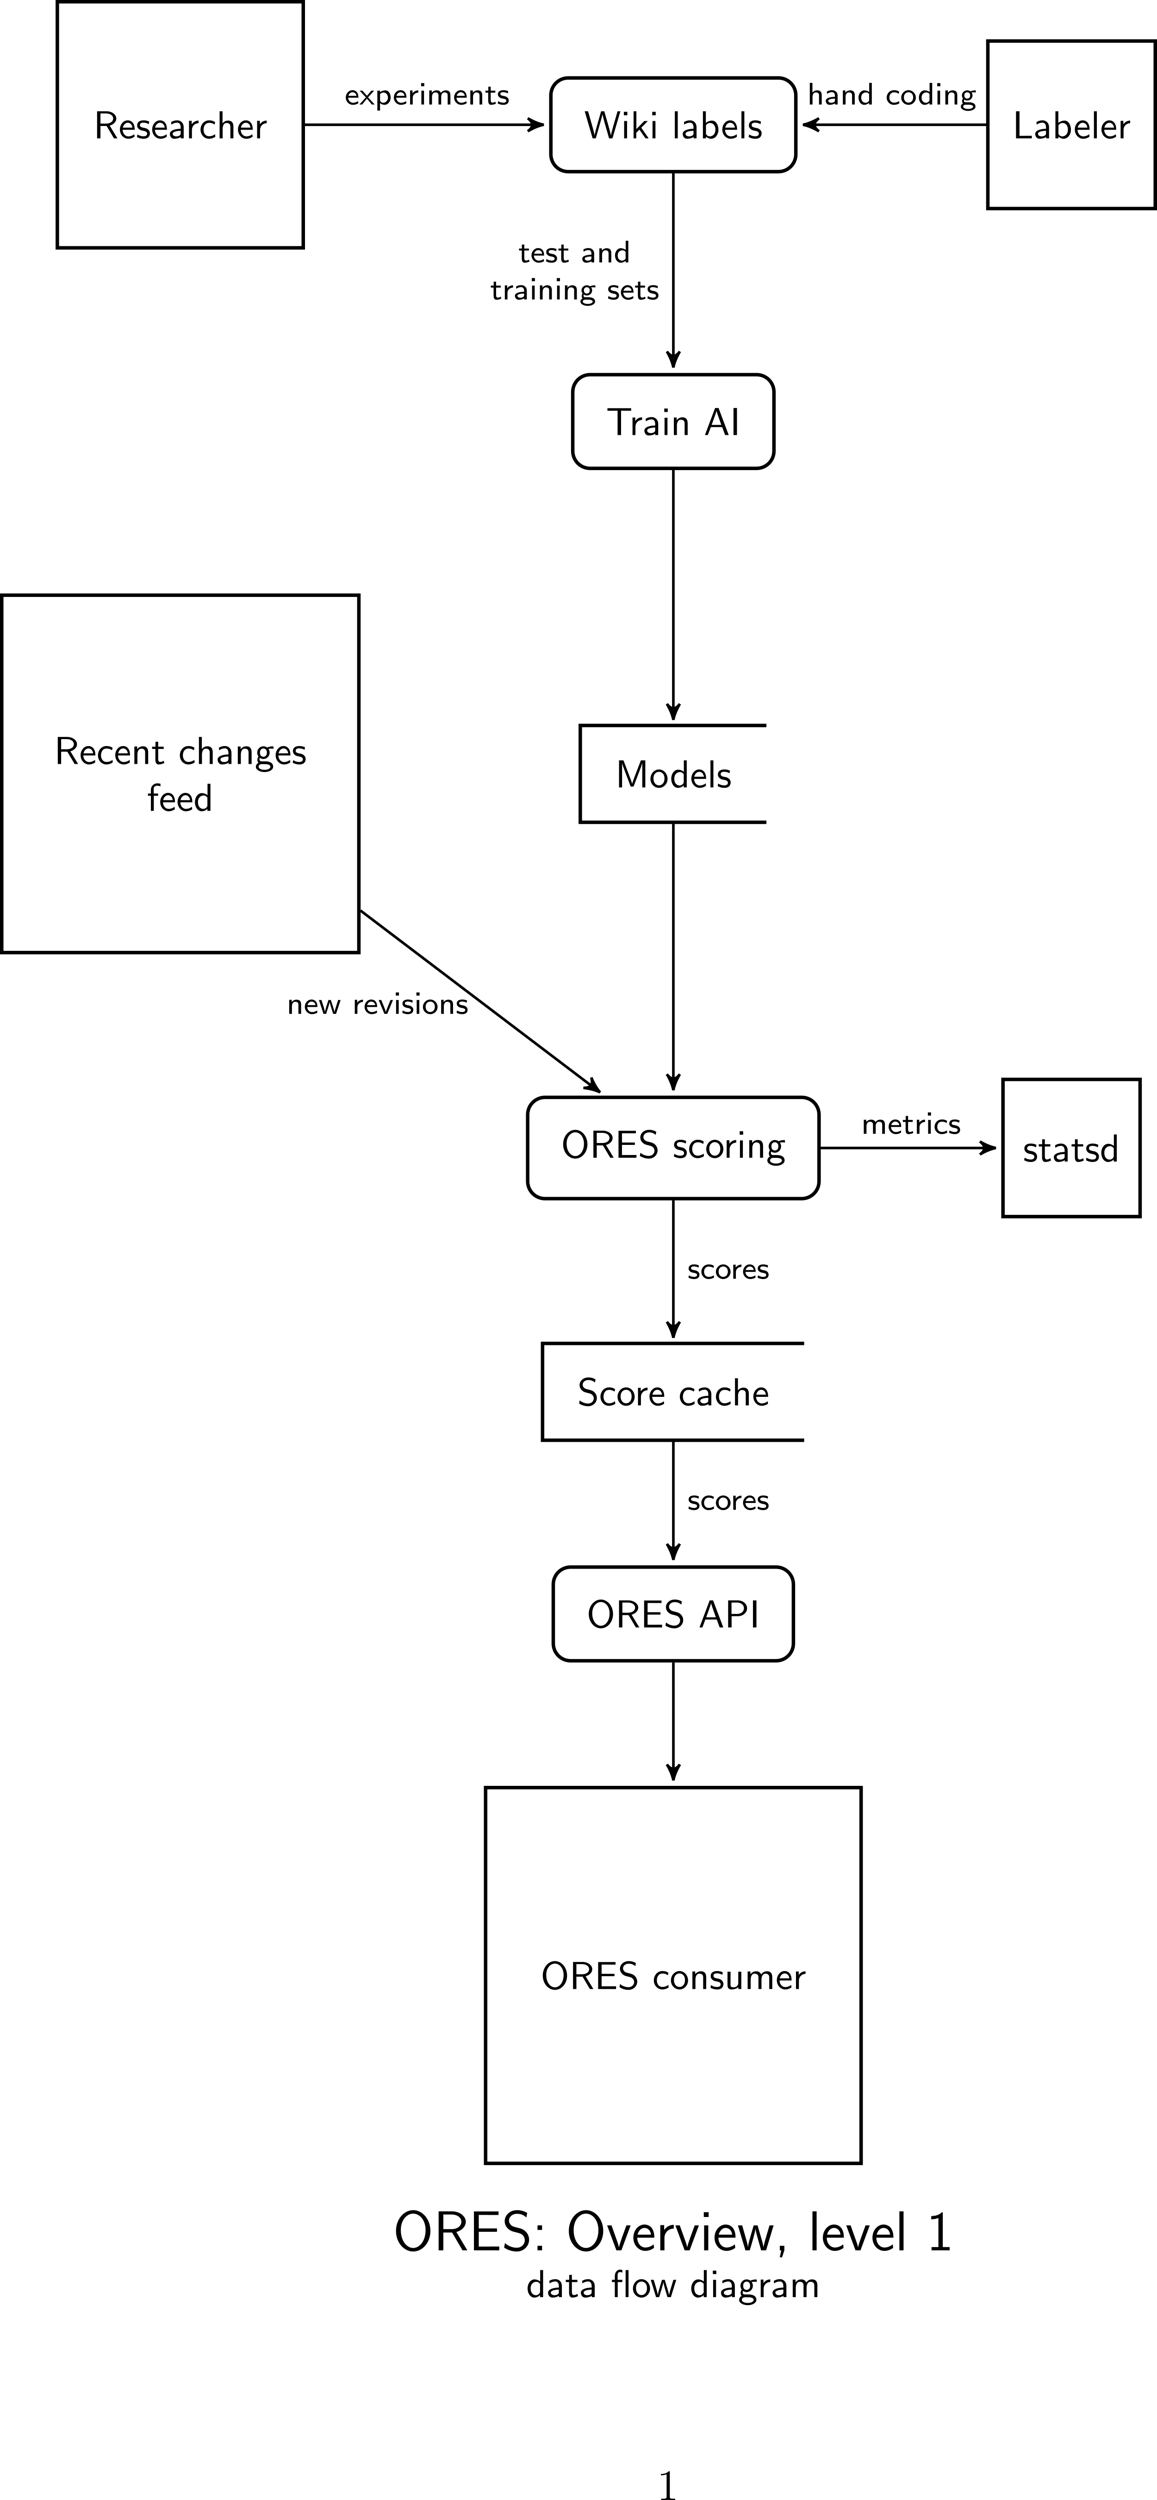 <?xml version='1.0' encoding='UTF-8'?>
<!-- This file was generated by dvisvgm 2.1.3 -->
<svg height='574.512pt' version='1.1' viewBox='80.03 56.124 266.069 574.512' width='266.069pt' xmlns='http://www.w3.org/2000/svg' xmlns:xlink='http://www.w3.org/1999/xlink'>
<defs>
<path d='M3.395 -2.295C3.395 -3.108 2.774 -3.658 1.985 -3.658C1.482 -3.658 1.1 -3.555 0.654 -3.316L0.701 -2.734C0.964 -2.909 1.355 -3.148 1.985 -3.148C2.335 -3.148 2.702 -2.885 2.702 -2.287V-1.969C1.522 -1.929 0.359 -1.682 0.359 -0.94C0.359 -0.542 0.63 0.08 1.331 0.08C1.674 0.08 2.303 0.008 2.726 -0.303V0H3.395V-2.295ZM2.702 -1.132C2.702 -0.972 2.702 -0.765 2.423 -0.598C2.168 -0.454 1.857 -0.446 1.769 -0.446C1.331 -0.446 0.996 -0.646 0.996 -0.948C0.996 -1.459 2.343 -1.506 2.702 -1.522V-1.132Z' id='g0-97'/>
<path d='M3.467 -0.869C3.068 -0.614 2.638 -0.47 2.144 -0.47C1.411 -0.47 0.98 -1.06 0.98 -1.777C0.98 -2.391 1.299 -3.108 2.168 -3.108C2.71 -3.108 2.965 -2.997 3.371 -2.742L3.475 -3.316C2.997 -3.555 2.79 -3.658 2.168 -3.658C0.972 -3.658 0.287 -2.694 0.287 -1.769C0.287 -0.797 1.052 0.08 2.136 0.08C2.694 0.08 3.172 -0.088 3.515 -0.287L3.467 -0.869Z' id='g0-99'/>
<path d='M3.69 -5.531H3.021V-3.196C2.511 -3.571 1.993 -3.618 1.761 -3.618C0.925 -3.618 0.287 -2.782 0.287 -1.769S0.917 0.08 1.737 0.08C2.232 0.08 2.694 -0.143 2.997 -0.414V0H3.69V-5.531ZM2.997 -0.988C2.798 -0.662 2.495 -0.446 2.112 -0.446C1.554 -0.446 0.98 -0.837 0.98 -1.761C0.98 -2.758 1.658 -3.092 2.2 -3.092C2.519 -3.092 2.79 -2.957 2.997 -2.686V-0.988Z' id='g0-100'/>
<path d='M3.427 -0.869C2.981 -0.55 2.479 -0.446 2.136 -0.446C1.443 -0.446 0.917 -1.012 0.893 -1.745H3.507C3.507 -2.112 3.467 -2.646 3.156 -3.1C2.869 -3.507 2.391 -3.658 2.001 -3.658C1.028 -3.658 0.279 -2.805 0.279 -1.793C0.279 -0.773 1.076 0.08 2.128 0.08C2.59 0.08 3.068 -0.056 3.475 -0.303L3.427 -0.869ZM0.948 -2.224C1.132 -2.861 1.602 -3.132 2.001 -3.132C2.351 -3.132 2.869 -2.965 3.021 -2.224H0.948Z' id='g0-101'/>
<path d='M4.009 -3.618C3.834 -3.618 3.3 -3.61 2.694 -3.379L2.678 -3.371C2.391 -3.563 2.112 -3.618 1.881 -3.618C1.1 -3.618 0.518 -3.005 0.518 -2.319C0.518 -2.04 0.614 -1.753 0.797 -1.53C0.685 -1.395 0.566 -1.172 0.566 -0.869C0.566 -0.558 0.693 -0.359 0.765 -0.263C0.327 -0.008 0.239 0.359 0.239 0.55C0.239 1.156 1.076 1.634 2.112 1.634C3.156 1.634 3.985 1.156 3.985 0.55C3.985 -0.574 2.59 -0.574 2.248 -0.574H1.506C1.379 -0.574 1.036 -0.574 1.036 -0.988C1.036 -1.148 1.092 -1.227 1.1 -1.243C1.379 -1.068 1.658 -1.012 1.873 -1.012C2.654 -1.012 3.236 -1.626 3.236 -2.311C3.236 -2.566 3.164 -2.798 3.021 -3.013C2.989 -3.061 2.989 -3.068 2.989 -3.076C2.989 -3.108 3.467 -3.108 3.507 -3.108C3.515 -3.108 3.818 -3.108 4.105 -3.076L4.009 -3.618ZM1.881 -1.506C1.451 -1.506 1.132 -1.777 1.132 -2.311C1.132 -2.933 1.53 -3.124 1.873 -3.124C2.303 -3.124 2.622 -2.853 2.622 -2.319C2.622 -1.698 2.224 -1.506 1.881 -1.506ZM2.256 0.048C2.439 0.048 3.379 0.048 3.379 0.558C3.379 0.901 2.782 1.14 2.112 1.14S0.845 0.901 0.845 0.558C0.845 0.518 0.845 0.048 1.49 0.048H2.256Z' id='g0-103'/>
<path d='M3.706 -2.359C3.706 -2.981 3.523 -3.618 2.542 -3.618C1.857 -3.618 1.49 -3.22 1.331 -3.053V-5.531H0.662V0H1.355V-1.937C1.355 -2.463 1.578 -3.092 2.192 -3.092C3.013 -3.092 3.013 -2.534 3.013 -2.303V0H3.706V-2.359Z' id='g0-104'/>
<path d='M1.403 -5.468H0.598V-4.663H1.403V-5.468ZM1.339 -3.539H0.669V0H1.339V-3.539Z' id='g0-105'/>
<path d='M6.057 -2.359C6.057 -2.981 5.874 -3.618 4.894 -3.618C4.224 -3.618 3.81 -3.228 3.618 -2.973C3.539 -3.188 3.339 -3.618 2.542 -3.618C2.088 -3.618 1.65 -3.435 1.299 -3.013V-3.595H0.662V0H1.355V-1.937C1.355 -2.463 1.578 -3.092 2.192 -3.092C3.013 -3.092 3.013 -2.534 3.013 -2.303V0H3.706V-1.937C3.706 -2.463 3.929 -3.092 4.543 -3.092C5.364 -3.092 5.364 -2.534 5.364 -2.303V0H6.057V-2.359Z' id='g0-109'/>
<path d='M3.706 -2.359C3.706 -2.981 3.523 -3.618 2.542 -3.618C2.088 -3.618 1.65 -3.435 1.299 -3.013V-3.595H0.662V0H1.355V-1.937C1.355 -2.463 1.578 -3.092 2.192 -3.092C3.013 -3.092 3.013 -2.534 3.013 -2.303V0H3.706V-2.359Z' id='g0-110'/>
<path d='M3.985 -1.745C3.985 -2.798 3.148 -3.658 2.112 -3.658S0.239 -2.79 0.239 -1.745C0.239 -0.733 1.084 0.08 2.112 0.08C3.148 0.08 3.985 -0.733 3.985 -1.745ZM2.112 -0.47C1.482 -0.47 0.933 -0.933 0.933 -1.833S1.522 -3.132 2.112 -3.132C2.71 -3.132 3.292 -2.718 3.292 -1.833C3.292 -0.925 2.726 -0.47 2.112 -0.47Z' id='g0-111'/>
<path d='M1.371 -0.375C1.793 0.008 2.248 0.08 2.519 0.08C3.363 0.08 4.081 -0.725 4.081 -1.777C4.081 -2.734 3.555 -3.618 2.766 -3.618C2.407 -3.618 1.809 -3.515 1.347 -3.156V-3.539H0.677V1.546H1.371V-0.375ZM1.371 -2.646C1.554 -2.869 1.865 -3.068 2.248 -3.068C2.885 -3.068 3.387 -2.479 3.387 -1.777C3.387 -0.988 2.79 -0.446 2.168 -0.446C2.048 -0.446 1.849 -0.462 1.642 -0.63C1.403 -0.813 1.371 -0.933 1.371 -1.084V-2.646Z' id='g0-112'/>
<path d='M1.347 -1.698C1.347 -2.558 2.064 -3.021 2.766 -3.029V-3.618C2.096 -3.61 1.61 -3.284 1.291 -2.861V-3.595H0.677V0H1.347V-1.698Z' id='g0-114'/>
<path d='M2.909 -3.411C2.367 -3.634 1.969 -3.658 1.682 -3.658C1.482 -3.658 0.279 -3.658 0.279 -2.598C0.279 -2.224 0.486 -2.016 0.59 -1.921C0.869 -1.642 1.203 -1.578 1.626 -1.498C2.001 -1.427 2.431 -1.347 2.431 -0.964C2.431 -0.462 1.769 -0.462 1.658 -0.462C1.148 -0.462 0.669 -0.646 0.351 -0.869L0.239 -0.271C0.51 -0.135 0.996 0.08 1.658 0.08C2.016 0.08 2.367 0.024 2.662 -0.191C2.957 -0.414 3.053 -0.765 3.053 -1.036C3.053 -1.18 3.037 -1.49 2.702 -1.793C2.407 -2.056 2.12 -2.112 1.737 -2.184C1.267 -2.271 0.901 -2.343 0.901 -2.694C0.901 -3.148 1.482 -3.148 1.602 -3.148C2.056 -3.148 2.407 -3.053 2.805 -2.845L2.909 -3.411Z' id='g0-115'/>
<path d='M1.498 -3.037H2.678V-3.539H1.498V-4.551H0.885V-3.539H0.159V-3.037H0.861V-1.02C0.861 -0.486 0.996 0.08 1.57 0.08S2.582 -0.104 2.821 -0.215L2.686 -0.725C2.423 -0.534 2.144 -0.47 1.921 -0.47C1.586 -0.47 1.498 -0.797 1.498 -1.164V-3.037Z' id='g0-116'/>
<path d='M3.778 -3.539H3.14C2.048 -0.869 2.001 -0.654 1.969 -0.47H1.961C1.897 -0.781 1.674 -1.339 1.427 -1.953L0.789 -3.539H0.12L1.578 0H2.319L3.778 -3.539Z' id='g0-118'/>
<path d='M5.659 -3.539H5.037C4.965 -3.316 4.519 -1.969 4.272 -1.14C4.208 -0.909 4.129 -0.654 4.105 -0.47H4.097C4.049 -0.797 3.77 -1.658 3.754 -1.714L3.164 -3.539H2.558C2.327 -2.853 1.73 -1.068 1.666 -0.486H1.658C1.594 -1.052 1.004 -2.813 0.877 -3.196C0.813 -3.387 0.813 -3.403 0.773 -3.539H0.12L1.283 0H1.953C1.961 -0.032 2.176 -0.662 2.455 -1.546C2.574 -1.937 2.813 -2.702 2.853 -3.053L2.861 -3.061C2.877 -2.893 2.925 -2.718 2.981 -2.519S3.092 -2.104 3.148 -1.921L3.762 0H4.495L5.659 -3.539Z' id='g0-119'/>
<path d='M2.208 -1.825L3.754 -3.539H3.053L1.921 -2.232L0.765 -3.539H0.048L1.642 -1.825L0 0H0.709L1.921 -1.498L3.18 0H3.897L2.208 -1.825Z' id='g0-120'/>
<path d='M2.929 -6.376C2.929 -6.615 2.929 -6.635 2.7 -6.635C2.082 -5.998 1.205 -5.998 0.887 -5.998V-5.689C1.086 -5.689 1.674 -5.689 2.192 -5.948V-0.787C2.192 -0.428 2.162 -0.309 1.265 -0.309H0.946V0C1.295 -0.03 2.162 -0.03 2.56 -0.03S3.826 -0.03 4.174 0V-0.309H3.856C2.959 -0.309 2.929 -0.418 2.929 -0.787V-6.376Z' id='g3-49'/>
<path d='M1.753 -3.846H2.929V-4.423H1.724V-5.629C1.724 -6.266 2.082 -6.416 2.331 -6.416C2.531 -6.416 2.75 -6.356 2.929 -6.247V-6.914C2.869 -6.934 2.62 -7.024 2.331 -7.024C1.594 -7.024 1.006 -6.326 1.006 -5.33V-4.423H0.269V-3.846H1.006V0H1.753V-3.846ZM4.513 -6.914H3.766V0H4.513V-6.914Z' id='g2-13'/>
<path d='M3.756 -6.914H2.879L0.279 0H1.016L1.783 -2.032H4.682L5.44 0H6.356L3.756 -6.914ZM4.463 -2.59H1.993L2.64 -4.394C2.849 -4.981 3.158 -5.828 3.228 -6.197H3.238C3.258 -6.057 3.328 -5.808 3.557 -5.151L4.463 -2.59Z' id='g2-65'/>
<path d='M5.111 -3.278V-3.885H1.823V-6.247H3.198C3.318 -6.247 3.437 -6.237 3.557 -6.237H5.38V-6.884H0.936V0H5.519V-0.707H4.264C4.144 -0.707 4.025 -0.697 3.905 -0.697H1.823V-3.278H5.111Z' id='g2-69'/>
<path d='M1.823 -6.914H0.936V0H1.823V-6.914Z' id='g2-73'/>
<path d='M1.823 -6.914H0.936V0H4.971V-0.658C4.085 -0.648 3.198 -0.638 2.311 -0.638H1.823V-6.914Z' id='g2-76'/>
<path d='M5.28 -3.537C4.932 -2.63 4.463 -1.395 4.354 -0.927H4.344C4.294 -1.136 4.174 -1.504 4.025 -1.923L2.461 -6.047L2.122 -6.914H0.996V0H1.773V-6.177H1.783C1.843 -5.858 2.242 -4.772 2.501 -4.095L3.975 -0.219H4.702L6.027 -3.686C6.346 -4.503 6.436 -4.752 6.506 -4.951C6.605 -5.24 6.874 -5.958 6.924 -6.187L6.934 -6.177V0H7.711V-6.914H6.575L5.28 -3.537Z' id='g2-77'/>
<path d='M6.765 -3.437C6.765 -5.529 5.32 -7.133 3.666 -7.133C1.973 -7.133 0.558 -5.509 0.558 -3.437C0.558 -1.325 2.032 0.219 3.656 0.219C5.32 0.219 6.765 -1.345 6.765 -3.437ZM3.666 -0.428C2.491 -0.428 1.445 -1.674 1.445 -3.587C1.445 -5.41 2.54 -6.496 3.656 -6.496C4.812 -6.496 5.878 -5.37 5.878 -3.587C5.878 -1.644 4.802 -0.428 3.666 -0.428Z' id='g2-79'/>
<path d='M3.507 -2.879C4.742 -2.879 5.798 -3.786 5.798 -4.902C5.798 -5.968 4.812 -6.914 3.437 -6.914H0.956V0H1.843V-2.879H3.507ZM3.218 -6.356C4.314 -6.356 4.991 -5.748 4.991 -4.902C4.991 -4.115 4.364 -3.457 3.218 -3.457H1.813V-6.356H3.218Z' id='g2-80'/>
<path d='M4.174 -3.248C5.2 -3.547 5.868 -4.254 5.868 -5.061C5.868 -6.047 4.782 -6.914 3.357 -6.914H0.956V0H1.813V-3.158H3.387L5.26 0H6.147L4.174 -3.248ZM1.813 -3.766V-6.356H3.248C4.403 -6.356 5.061 -5.768 5.061 -5.061S4.423 -3.766 3.248 -3.766H1.813Z' id='g2-82'/>
<path d='M4.633 -6.635C4.085 -6.964 3.537 -7.133 2.809 -7.133C1.425 -7.133 0.558 -6.157 0.558 -5.171C0.558 -4.742 0.697 -4.324 1.096 -3.905C1.514 -3.457 1.953 -3.337 2.54 -3.198C3.387 -2.989 3.487 -2.959 3.766 -2.71C3.965 -2.54 4.184 -2.212 4.184 -1.783C4.184 -1.126 3.636 -0.468 2.73 -0.468C2.321 -0.468 1.425 -0.568 0.588 -1.275L0.438 -0.468C1.315 0.08 2.112 0.219 2.74 0.219C4.055 0.219 4.971 -0.787 4.971 -1.883C4.971 -2.531 4.663 -3.009 4.443 -3.248C3.975 -3.746 3.646 -3.836 2.73 -4.065C2.152 -4.204 1.993 -4.244 1.694 -4.503C1.624 -4.563 1.345 -4.852 1.345 -5.29C1.345 -5.878 1.883 -6.476 2.8 -6.476C3.636 -6.476 4.115 -6.147 4.483 -5.838L4.633 -6.635Z' id='g2-83'/>
<path d='M3.836 -6.217H4.722C4.842 -6.217 4.961 -6.207 5.081 -6.207H6.416V-6.854H0.359V-6.207H1.694C1.813 -6.207 1.933 -6.217 2.052 -6.217H2.949V0H3.836V-6.217Z' id='g2-84'/>
<path d='M9.255 -6.914H8.538L7.631 -3.786C7.372 -2.899 6.894 -1.225 6.844 -0.717H6.834C6.834 -0.727 6.775 -1.245 6.117 -3.517L5.141 -6.914H4.334L3.437 -3.806C3.218 -3.039 2.72 -1.295 2.67 -0.737H2.66C2.62 -1.136 2.351 -2.112 2.271 -2.441L1.803 -4.105L0.996 -6.914H0.139L2.162 0H2.969L3.965 -3.457C4.174 -4.184 4.603 -5.669 4.663 -6.187H4.672C4.712 -5.888 4.951 -4.941 5.22 -3.995L6.366 0H7.233L9.255 -6.914Z' id='g2-87'/>
<path d='M3.975 -2.879C3.975 -3.895 3.248 -4.593 2.331 -4.593C1.684 -4.593 1.235 -4.433 0.767 -4.164L0.827 -3.507C1.345 -3.875 1.843 -4.005 2.331 -4.005C2.8 -4.005 3.198 -3.606 3.198 -2.869V-2.441C1.704 -2.421 0.438 -2.002 0.438 -1.126C0.438 -0.697 0.707 0.11 1.574 0.11C1.714 0.11 2.65 0.09 3.228 -0.359V0H3.975V-2.879ZM3.198 -1.315C3.198 -1.126 3.198 -0.877 2.859 -0.687C2.57 -0.508 2.192 -0.498 2.082 -0.498C1.604 -0.498 1.156 -0.727 1.156 -1.146C1.156 -1.843 2.77 -1.913 3.198 -1.933V-1.315Z' id='g2-97'/>
<path d='M1.564 -6.914H0.817V0H1.594V-0.458C1.833 -0.239 2.262 0.11 2.929 0.11C3.925 0.11 4.782 -0.887 4.782 -2.222C4.782 -3.457 4.105 -4.533 3.168 -4.533C2.78 -4.533 2.162 -4.433 1.564 -3.945V-6.914ZM1.594 -3.337C1.753 -3.577 2.112 -3.925 2.66 -3.925C3.248 -3.925 4.005 -3.497 4.005 -2.222C4.005 -0.927 3.168 -0.498 2.56 -0.498C2.172 -0.498 1.843 -0.677 1.594 -1.136V-3.337Z' id='g2-98'/>
<path d='M4.085 -4.164C3.497 -4.503 3.158 -4.593 2.55 -4.593C1.166 -4.593 0.359 -3.387 0.359 -2.212C0.359 -0.976 1.265 0.11 2.511 0.11C3.049 0.11 3.597 -0.03 4.135 -0.399L4.075 -1.066C3.567 -0.667 3.029 -0.528 2.521 -0.528C1.694 -0.528 1.136 -1.245 1.136 -2.222C1.136 -2.999 1.504 -3.955 2.56 -3.955C3.078 -3.955 3.417 -3.875 3.965 -3.517L4.085 -4.164Z' id='g2-99'/>
<path d='M4.324 -6.914H3.577V-3.985C3.049 -4.423 2.491 -4.533 2.122 -4.533C1.136 -4.533 0.359 -3.497 0.359 -2.212C0.359 -0.907 1.126 0.11 2.072 0.11C2.401 0.11 2.989 0.02 3.547 -0.518V0H4.324V-6.914ZM3.547 -1.385C3.547 -1.245 3.537 -1.066 3.218 -0.777C2.989 -0.578 2.74 -0.498 2.481 -0.498C1.863 -0.498 1.136 -0.966 1.136 -2.202C1.136 -3.517 1.993 -3.925 2.58 -3.925C3.029 -3.925 3.328 -3.696 3.547 -3.377V-1.385Z' id='g2-100'/>
<path d='M4.125 -2.182C4.125 -2.521 4.115 -3.268 3.726 -3.865C3.318 -4.483 2.71 -4.593 2.351 -4.593C1.245 -4.593 0.349 -3.537 0.349 -2.252C0.349 -0.936 1.305 0.11 2.501 0.11C3.128 0.11 3.696 -0.13 4.085 -0.408L4.025 -1.056C3.397 -0.538 2.74 -0.498 2.511 -0.498C1.714 -0.498 1.076 -1.205 1.046 -2.182H4.125ZM1.096 -2.73C1.255 -3.487 1.783 -3.985 2.351 -3.985C2.869 -3.985 3.427 -3.646 3.557 -2.73H1.096Z' id='g2-101'/>
<path d='M1.753 -3.846H2.849V-4.423H1.724V-5.609C1.724 -6.346 2.391 -6.416 2.65 -6.416C2.849 -6.416 3.118 -6.396 3.457 -6.247V-6.914C3.337 -6.944 3.029 -7.024 2.66 -7.024C1.724 -7.024 1.006 -6.316 1.006 -5.32V-4.423H0.269V-3.846H1.006V0H1.753V-3.846Z' id='g2-102'/>
<path d='M3.507 -3.895C3.726 -3.895 4.005 -3.935 4.244 -3.935C4.423 -3.935 4.812 -3.905 4.832 -3.905L4.722 -4.533C4.025 -4.533 3.447 -4.344 3.148 -4.214C2.939 -4.384 2.6 -4.533 2.202 -4.533C1.345 -4.533 0.618 -3.816 0.618 -2.909C0.618 -2.54 0.747 -2.182 0.946 -1.923C0.658 -1.514 0.658 -1.126 0.658 -1.076C0.658 -0.817 0.747 -0.528 0.917 -0.319C0.399 -0.01 0.279 0.448 0.279 0.707C0.279 1.455 1.265 2.052 2.481 2.052C3.706 2.052 4.692 1.465 4.692 0.697C4.692 -0.687 3.029 -0.687 2.64 -0.687H1.763C1.634 -0.687 1.186 -0.687 1.186 -1.215C1.186 -1.325 1.225 -1.484 1.295 -1.574C1.504 -1.425 1.833 -1.285 2.202 -1.285C3.098 -1.285 3.796 -2.022 3.796 -2.909C3.796 -3.387 3.577 -3.756 3.467 -3.905L3.507 -3.895ZM2.202 -1.853C1.833 -1.853 1.315 -2.082 1.315 -2.909S1.833 -3.965 2.202 -3.965C2.63 -3.965 3.098 -3.686 3.098 -2.909S2.63 -1.853 2.202 -1.853ZM2.65 0.03C2.869 0.03 3.995 0.03 3.995 0.717C3.995 1.156 3.308 1.484 2.491 1.484C1.684 1.484 0.976 1.176 0.976 0.707C0.976 0.677 0.976 0.03 1.753 0.03H2.65Z' id='g2-103'/>
<path d='M4.334 -2.969C4.334 -3.626 4.184 -4.533 2.969 -4.533C2.351 -4.533 1.873 -4.224 1.554 -3.816V-6.914H0.807V0H1.584V-2.441C1.584 -3.098 1.833 -3.925 2.59 -3.925C3.547 -3.925 3.557 -3.218 3.557 -2.899V0H4.334V-2.969Z' id='g2-104'/>
<path d='M1.624 -6.775H0.737V-5.888H1.624V-6.775ZM1.554 -4.423H0.807V0H1.554V-4.423Z' id='g2-105'/>
<path d='M2.8 -2.71L4.473 -4.423H3.577L1.554 -2.351V-6.914H0.837V0H1.524V-1.405L2.321 -2.232L3.875 0H4.692L2.8 -2.71Z' id='g2-107'/>
<path d='M1.554 -6.914H0.807V0H1.554V-6.914Z' id='g2-108'/>
<path d='M7.103 -2.969C7.103 -3.636 6.944 -4.533 5.738 -4.533C5.141 -4.533 4.623 -4.254 4.254 -3.716C3.995 -4.473 3.298 -4.533 2.979 -4.533C2.262 -4.533 1.793 -4.125 1.524 -3.766V-4.483H0.807V0H1.584V-2.441C1.584 -3.118 1.853 -3.925 2.59 -3.925C3.517 -3.925 3.567 -3.278 3.567 -2.899V0H4.344V-2.441C4.344 -3.118 4.613 -3.925 5.35 -3.925C6.276 -3.925 6.326 -3.278 6.326 -2.899V0H7.103V-2.969Z' id='g2-109'/>
<path d='M4.334 -2.969C4.334 -3.626 4.184 -4.533 2.969 -4.533C2.072 -4.533 1.584 -3.856 1.524 -3.776V-4.483H0.807V0H1.584V-2.441C1.584 -3.098 1.833 -3.925 2.59 -3.925C3.547 -3.925 3.557 -3.218 3.557 -2.899V0H4.334V-2.969Z' id='g2-110'/>
<path d='M4.672 -2.192C4.672 -3.527 3.676 -4.593 2.491 -4.593C1.265 -4.593 0.299 -3.497 0.299 -2.192C0.299 -0.877 1.315 0.11 2.481 0.11C3.676 0.11 4.672 -0.897 4.672 -2.192ZM2.481 -0.528C1.793 -0.528 1.076 -1.086 1.076 -2.291S1.833 -3.985 2.481 -3.985C3.178 -3.985 3.895 -3.467 3.895 -2.291S3.218 -0.528 2.481 -0.528Z' id='g2-111'/>
<path d='M1.564 -2.132C1.564 -3.128 2.281 -3.846 3.258 -3.865V-4.533C2.371 -4.523 1.823 -4.035 1.514 -3.577V-4.483H0.817V0H1.564V-2.132Z' id='g2-114'/>
<path d='M3.417 -4.274C2.899 -4.513 2.491 -4.593 1.983 -4.593C1.734 -4.593 0.329 -4.593 0.329 -3.288C0.329 -2.8 0.618 -2.481 0.867 -2.291C1.176 -2.072 1.395 -2.032 1.943 -1.923C2.301 -1.853 2.879 -1.734 2.879 -1.205C2.879 -0.518 2.092 -0.518 1.943 -0.518C1.136 -0.518 0.578 -0.887 0.399 -1.006L0.279 -0.329C0.598 -0.169 1.146 0.11 1.953 0.11C2.132 0.11 2.68 0.11 3.108 -0.209C3.417 -0.448 3.587 -0.847 3.587 -1.275C3.587 -1.823 3.218 -2.162 3.198 -2.192C2.809 -2.54 2.54 -2.6 2.042 -2.69C1.494 -2.8 1.036 -2.899 1.036 -3.387C1.036 -4.005 1.753 -4.005 1.883 -4.005C2.202 -4.005 2.73 -3.965 3.298 -3.626L3.417 -4.274Z' id='g2-115'/>
<path d='M1.743 -3.846H3.148V-4.423H1.743V-5.689H1.056V-4.423H0.189V-3.846H1.026V-1.186C1.026 -0.588 1.166 0.11 1.853 0.11C2.55 0.11 3.059 -0.139 3.308 -0.269L3.148 -0.857C2.889 -0.648 2.57 -0.528 2.252 -0.528C1.883 -0.528 1.743 -0.827 1.743 -1.355V-3.846Z' id='g2-116'/>
<path d='M4.334 -4.423H3.557V-1.534C3.557 -0.787 2.999 -0.438 2.361 -0.438C1.654 -0.438 1.584 -0.697 1.584 -1.126V-4.423H0.807V-1.086C0.807 -0.369 1.036 0.11 1.863 0.11C2.391 0.11 3.098 -0.05 3.587 -0.478V0H4.334V-4.423Z' id='g2-117'/>
<path d='M6.655 -4.423H5.928L5.29 -2.311C5.181 -1.953 4.882 -0.966 4.832 -0.538H4.822C4.782 -0.847 4.533 -1.734 4.364 -2.301L3.716 -4.423H3.019L2.451 -2.55C2.341 -2.202 2.002 -1.056 1.963 -0.548H1.953C1.903 -1.026 1.574 -2.152 1.415 -2.7L0.897 -4.423H0.139L1.504 0H2.291C2.341 -0.159 2.69 -1.275 2.909 -2.052C3.049 -2.511 3.328 -3.497 3.357 -3.865H3.367C3.387 -3.587 3.557 -2.899 3.686 -2.471L4.413 0H5.29L6.655 -4.423Z' id='g2-119'/>
<path d='M2.525 -0.014V-1.162H1.363V0H1.722L1.363 1.793H1.937L2.525 -0.014Z' id='g1-44'/>
<path d='M4.218 -9.698H3.945C3.716 -9.468 3.027 -8.794 1.478 -8.766C1.277 -8.766 1.262 -8.751 1.262 -8.493V-7.919C2.138 -7.919 2.798 -8.134 3.099 -8.263V-0.832H1.349V0H5.968V-0.832H4.218V-9.698Z' id='g1-49'/>
<path d='M2.525 -6.37H1.363V-5.208H2.525V-6.37ZM1.363 -1.162V0H2.525V-1.162H1.363Z' id='g1-58'/>
<path d='M7.173 -4.734V-5.595H2.525V-9.038H4.476C4.648 -9.038 4.82 -9.024 4.992 -9.024H7.575V-9.928H1.291V0H7.761V-0.976H5.882C5.71 -0.976 5.538 -0.961 5.365 -0.961H2.525V-4.734H7.173Z' id='g1-69'/>
<path d='M9.569 -4.949C9.569 -7.991 7.503 -10.258 5.179 -10.258C2.798 -10.258 0.775 -7.948 0.775 -4.949C0.775 -1.922 2.855 0.301 5.165 0.301C7.532 0.301 9.569 -1.951 9.569 -4.949ZM5.179 -0.603C3.515 -0.603 2.008 -2.396 2.008 -5.165C2.008 -7.804 3.572 -9.368 5.165 -9.368C6.8 -9.368 8.335 -7.761 8.335 -5.165C8.335 -2.353 6.786 -0.603 5.179 -0.603Z' id='g1-79'/>
<path d='M5.839 -4.677C7.403 -5.122 8.249 -6.212 8.249 -7.274C8.249 -8.708 6.714 -9.956 4.691 -9.956H1.306V0H2.511V-4.548H4.749L7.403 0H8.636L5.839 -4.677ZM2.511 -5.409V-9.153H4.533C6.269 -9.153 7.116 -8.235 7.116 -7.274C7.116 -6.384 6.341 -5.409 4.533 -5.409H2.511Z' id='g1-82'/>
<path d='M6.528 -9.555C5.939 -9.87 5.222 -10.258 3.945 -10.258C2.023 -10.258 0.775 -8.88 0.775 -7.446C0.775 -6.427 1.392 -5.767 1.463 -5.695C2.166 -4.978 2.654 -4.849 3.572 -4.619C4.792 -4.318 4.992 -4.261 5.452 -3.787C5.695 -3.529 5.911 -3.07 5.911 -2.568C5.911 -1.578 5.093 -0.66 3.859 -0.66C2.812 -0.66 1.693 -1.076 0.846 -1.851L0.631 -0.689C1.937 0.172 3.199 0.301 3.859 0.301C5.71 0.301 7.015 -1.119 7.015 -2.711C7.015 -3.63 6.571 -4.318 6.255 -4.677C5.595 -5.38 5.064 -5.523 4.103 -5.767C3.127 -6.011 2.769 -6.097 2.453 -6.398C2.267 -6.599 1.879 -6.958 1.879 -7.603C1.879 -8.479 2.668 -9.325 3.931 -9.325C5.15 -9.325 5.796 -8.852 6.312 -8.393L6.528 -9.555Z' id='g1-83'/>
<path d='M5.839 -3.228C5.839 -3.845 5.782 -4.72 5.322 -5.48C4.734 -6.47 3.73 -6.585 3.314 -6.585C1.765 -6.585 0.473 -5.093 0.473 -3.228C0.473 -1.334 1.851 0.143 3.515 0.143C4.175 0.143 4.964 -0.043 5.753 -0.617C5.753 -0.674 5.71 -1.119 5.71 -1.148C5.695 -1.162 5.667 -1.478 5.667 -1.535C4.82 -0.818 3.974 -0.717 3.544 -0.717C2.439 -0.717 1.492 -1.707 1.463 -3.228H5.839ZM1.549 -4.003C1.793 -4.964 2.468 -5.724 3.314 -5.724C3.759 -5.724 4.749 -5.523 4.992 -4.003H1.549Z' id='g1-101'/>
<path d='M2.267 -9.741H1.033V-8.507H2.267V-9.741ZM2.181 -6.37H1.119V0H2.181V-6.37Z' id='g1-105'/>
<path d='M2.181 -9.956H1.119V0H2.181V-9.956Z' id='g1-108'/>
<path d='M2.181 -3.142C2.181 -4.591 3.271 -5.538 4.562 -5.552V-6.513C3.257 -6.499 2.496 -5.738 2.109 -5.179V-6.441H1.119V0H2.181V-3.142Z' id='g1-114'/>
<path d='M6.212 -6.37H5.136L4.089 -3.515C3.845 -2.826 3.314 -1.306 3.228 -0.775H3.214C3.142 -1.277 2.855 -2.066 2.64 -2.683L1.32 -6.37H0.201L2.568 0H3.845L6.212 -6.37Z' id='g1-118'/>
<path d='M9.325 -6.37H8.278L7.417 -3.457C7.216 -2.769 6.814 -1.42 6.757 -0.803H6.743C6.7 -1.148 6.47 -2.109 6.169 -3.127L5.222 -6.37H4.232L3.414 -3.558C3.156 -2.668 2.812 -1.435 2.769 -0.832H2.754C2.74 -1.105 2.582 -1.865 2.31 -2.826L1.291 -6.37H0.201L2.123 0H3.228C3.773 -1.808 4.605 -4.533 4.691 -5.538H4.706C4.734 -4.949 5.021 -3.917 5.122 -3.587L6.14 0H7.403L9.325 -6.37Z' id='g1-119'/>
</defs>
<g id='page1'>
<path d='M149.769 56.524H93.215V113.078H149.769Z' fill='none' stroke='#000000' stroke-width='0.8'/>
<g transform='matrix(0.9 0 0 0.9 -127.576 196.27)'>
<use x='254.528' xlink:href='#g2-82' y='-120.395'/>
<use x='260.962' xlink:href='#g2-101' y='-120.395'/>
<use x='265.39' xlink:href='#g2-115' y='-120.395'/>
<use x='269.209' xlink:href='#g2-101' y='-120.395'/>
<use x='273.637' xlink:href='#g2-97' y='-120.395'/>
<use x='278.148' xlink:href='#g2-114' y='-120.395'/>
<use x='281.552' xlink:href='#g2-99' y='-120.395'/>
<use x='285.98' xlink:href='#g2-104' y='-120.395'/>
<use x='291.127' xlink:href='#g2-101' y='-120.395'/>
<use x='295.555' xlink:href='#g2-114' y='-120.395'/>
</g>
<path d='M259.055 74.035H210.699C208.496 74.035 206.711 75.817 206.711 78.02V91.582C206.711 93.785 208.496 95.567 210.699 95.567H259.055C261.258 95.567 263.043 93.785 263.043 91.582V78.02C263.043 75.817 261.258 74.035 259.055 74.035Z' fill='none' stroke='#000000' stroke-miterlimit='10.037' stroke-width='0.8'/>
<g transform='matrix(0.9 0 0 0.9 -116.755 196.27)'>
<use x='367.912' xlink:href='#g2-87' y='-120.395'/>
<use x='377.321' xlink:href='#g2-105' y='-120.395'/>
<use x='379.701' xlink:href='#g2-107' y='-120.395'/>
<use x='384.572' xlink:href='#g2-105' y='-120.395'/>
<use x='390.273' xlink:href='#g2-108' y='-120.395'/>
<use x='392.653' xlink:href='#g2-97' y='-120.395'/>
<use x='397.441' xlink:href='#g2-98' y='-120.395'/>
<use x='402.865' xlink:href='#g2-101' y='-120.395'/>
<use x='407.293' xlink:href='#g2-108' y='-120.395'/>
<use x='409.672' xlink:href='#g2-115' y='-120.395'/>
</g>
<path d='M345.699 65.551H307.199V104.051H345.699Z' fill='none' stroke='#000000' stroke-miterlimit='10.037' stroke-width='0.8'/>
<g transform='matrix(0.9 0 0 0.9 -100.698 196.27)'>
<use x='459.483' xlink:href='#g2-76' y='-120.395'/>
<use x='464.88' xlink:href='#g2-97' y='-120.395'/>
<use x='469.667' xlink:href='#g2-98' y='-120.395'/>
<use x='475.092' xlink:href='#g2-101' y='-120.395'/>
<use x='479.519' xlink:href='#g2-108' y='-120.395'/>
<use x='481.899' xlink:href='#g2-101' y='-120.395'/>
<use x='486.327' xlink:href='#g2-114' y='-120.395'/>
</g>
<path d='M254.023 142.223H215.73C213.527 142.223 211.742 144.004 211.742 146.207V159.77C211.742 161.969 213.527 163.754 215.73 163.754H254.023C256.226 163.754 258.012 161.969 258.012 159.77V146.207C258.012 144.004 256.226 142.223 254.023 142.223Z' fill='none' stroke='#000000' stroke-miterlimit='10.037' stroke-width='0.8'/>
<g transform='matrix(0.9 0 0 0.9 -111.723 203.088)'>
<use x='367.912' xlink:href='#g2-84' y='-52.208'/>
<use x='373.862' xlink:href='#g2-114' y='-52.208'/>
<use x='377.266' xlink:href='#g2-97' y='-52.208'/>
<use x='382.054' xlink:href='#g2-105' y='-52.208'/>
<use x='384.434' xlink:href='#g2-110' y='-52.208'/>
<use x='392.902' xlink:href='#g2-65' y='-52.208'/>
<use x='399.544' xlink:href='#g2-73' y='-52.208'/>
</g>
<path d='M162.558 192.899H80.43V275.027H162.558Z' fill='none' stroke='#000000' stroke-miterlimit='10.037' stroke-width='0.8'/>
<g transform='matrix(0.9 0 0 0.9 -136.617 216.566)'>
<use x='254.528' xlink:href='#g2-82' y='16.811'/>
<use x='260.962' xlink:href='#g2-101' y='16.811'/>
<use x='265.39' xlink:href='#g2-99' y='16.811'/>
<use x='269.818' xlink:href='#g2-101' y='16.811'/>
<use x='274.246' xlink:href='#g2-110' y='16.811'/>
<use x='279.393' xlink:href='#g2-116' y='16.811'/>
<use x='286.312' xlink:href='#g2-99' y='16.811'/>
<use x='290.74' xlink:href='#g2-104' y='16.811'/>
<use x='295.887' xlink:href='#g2-97' y='16.811'/>
<use x='300.675' xlink:href='#g2-110' y='16.811'/>
<use x='305.822' xlink:href='#g2-103' y='16.811'/>
<use x='310.803' xlink:href='#g2-101' y='16.811'/>
<use x='315.231' xlink:href='#g2-115' y='16.811'/>
<use x='278.265' xlink:href='#g2-102' y='28.766'/>
<use x='281.31' xlink:href='#g2-101' y='28.766'/>
<use x='285.738' xlink:href='#g2-101' y='28.766'/>
<use x='290.165' xlink:href='#g2-100' y='28.766'/>
</g>
<path d='M256.277 222.836H213.476V245.086H256.277' fill='none' stroke='#000000' stroke-miterlimit='10.037' stroke-width='0.8'/>
<g transform='matrix(0.9 0 0 0.9 -109.631 211.186)'>
<use x='367.912' xlink:href='#g2-77' y='28.766'/>
<use x='376.63' xlink:href='#g2-111' y='28.766'/>
<use x='381.888' xlink:href='#g2-100' y='28.766'/>
<use x='387.035' xlink:href='#g2-101' y='28.766'/>
<use x='391.463' xlink:href='#g2-108' y='28.766'/>
<use x='393.843' xlink:href='#g2-115' y='28.766'/>
</g>
<path d='M264.394 308.293H205.363C203.16 308.293 201.375 310.078 201.375 312.277V327.586C201.375 329.785 203.16 331.571 205.363 331.571H264.394C266.594 331.571 268.379 329.785 268.379 327.586V312.277C268.379 310.078 266.594 308.293 264.394 308.293Z' fill='none' stroke='#000000' stroke-miterlimit='10.037' stroke-width='0.8'/>
<g transform='matrix(0.9 0 0 0.9 -122.091 218.911)'>
<use x='367.912' xlink:href='#g2-79' y='114.736'/>
<use x='375.246' xlink:href='#g2-82' y='114.736'/>
<use x='381.68' xlink:href='#g2-69' y='114.736'/>
<use x='387.63' xlink:href='#g2-83' y='114.736'/>
<use x='396.486' xlink:href='#g2-115' y='114.736'/>
<use x='400.305' xlink:href='#g2-99' y='114.736'/>
<use x='404.733' xlink:href='#g2-111' y='114.736'/>
<use x='409.437' xlink:href='#g2-114' y='114.736'/>
<use x='412.841' xlink:href='#g2-105' y='114.736'/>
<use x='415.221' xlink:href='#g2-110' y='114.736'/>
<use x='420.368' xlink:href='#g2-103' y='114.736'/>
</g>
<path d='M342.211 304.168H310.683V335.696H342.211Z' fill='none' stroke='#000000' stroke-miterlimit='10.037' stroke-width='0.8'/>
<g transform='matrix(0.9 0 0 0.9 -98.233 219.783)'>
<use x='459.483' xlink:href='#g2-115' y='114.736'/>
<use x='463.302' xlink:href='#g2-116' y='114.736'/>
<use x='466.9' xlink:href='#g2-97' y='114.736'/>
<use x='471.688' xlink:href='#g2-116' y='114.736'/>
<use x='475.285' xlink:href='#g2-115' y='114.736'/>
<use x='479.104' xlink:href='#g2-100' y='114.736'/>
</g>
<path d='M264.957 364.84H204.797V387.09H264.957' fill='none' stroke='#000000' stroke-miterlimit='10.037' stroke-width='0.8'/>
<g transform='matrix(0.9 0 0 0.9 -118.311 225.386)'>
<use x='367.912' xlink:href='#g2-83' y='170.768'/>
<use x='373.447' xlink:href='#g2-99' y='170.768'/>
<use x='377.875' xlink:href='#g2-111' y='170.768'/>
<use x='382.58' xlink:href='#g2-114' y='170.768'/>
<use x='385.983' xlink:href='#g2-101' y='170.768'/>
<use x='393.732' xlink:href='#g2-99' y='170.768'/>
<use x='398.16' xlink:href='#g2-97' y='170.768'/>
<use x='402.948' xlink:href='#g2-99' y='170.768'/>
<use x='407.375' xlink:href='#g2-104' y='170.768'/>
<use x='412.523' xlink:href='#g2-101' y='170.768'/>
</g>
<path d='M258.504 416.235H211.254C209.051 416.235 207.265 418.016 207.265 420.219V433.781C207.265 435.985 209.051 437.766 211.254 437.766H258.504C260.703 437.766 262.488 435.985 262.488 433.781V420.219C262.488 418.016 260.703 416.235 258.504 416.235Z' fill='none' stroke='#000000' stroke-miterlimit='10.037' stroke-width='0.8'/>
<g transform='matrix(0.9 0 0 0.9 -116.2 230.489)'>
<use x='367.912' xlink:href='#g2-79' y='221.804'/>
<use x='375.246' xlink:href='#g2-82' y='221.804'/>
<use x='381.68' xlink:href='#g2-69' y='221.804'/>
<use x='387.63' xlink:href='#g2-83' y='221.804'/>
<use x='396.486' xlink:href='#g2-65' y='221.804'/>
<use x='403.128' xlink:href='#g2-80' y='221.804'/>
<use x='409.493' xlink:href='#g2-73' y='221.804'/>
</g>
<path d='M278.055 466.91H191.699V553.266H278.055Z' fill='none' stroke='#000000' stroke-miterlimit='10.037' stroke-width='0.8'/>
<g transform='matrix(0.9 0 0 0.9 -126.773 238.798)'>
<use x='367.912' xlink:href='#g2-79' y='304.891'/>
<use x='375.246' xlink:href='#g2-82' y='304.891'/>
<use x='381.68' xlink:href='#g2-69' y='304.891'/>
<use x='387.63' xlink:href='#g2-83' y='304.891'/>
<use x='396.486' xlink:href='#g2-99' y='304.891'/>
<use x='400.914' xlink:href='#g2-111' y='304.891'/>
<use x='405.895' xlink:href='#g2-110' y='304.891'/>
<use x='411.042' xlink:href='#g2-115' y='304.891'/>
<use x='414.861' xlink:href='#g2-117' y='304.891'/>
<use x='420.009' xlink:href='#g2-109' y='304.891'/>
<use x='427.923' xlink:href='#g2-101' y='304.891'/>
<use x='432.351' xlink:href='#g2-114' y='304.891'/>
</g>
<g transform='matrix(0.9 0 0 0.9 -21.362 309.603)'>
<use x='213.066' xlink:href='#g1-79' y='292.936'/>
<use x='223.427' xlink:href='#g1-82' y='292.936'/>
<use x='232.468' xlink:href='#g1-69' y='292.936'/>
<use x='240.837' xlink:href='#g1-83' y='292.936'/>
<use x='248.64' xlink:href='#g1-58' y='292.936'/>
<use x='257.225' xlink:href='#g1-79' y='292.936'/>
<use x='267.586' xlink:href='#g1-118' y='292.936'/>
<use x='274.012' xlink:href='#g1-101' y='292.936'/>
<use x='280.255' xlink:href='#g1-114' y='292.936'/>
<use x='285.029' xlink:href='#g1-118' y='292.936'/>
<use x='291.454' xlink:href='#g1-105' y='292.936'/>
<use x='294.759' xlink:href='#g1-101' y='292.936'/>
<use x='301.002' xlink:href='#g1-119' y='292.936'/>
<use x='310.549' xlink:href='#g1-44' y='292.936'/>
<use x='319.134' xlink:href='#g1-108' y='292.936'/>
<use x='322.438' xlink:href='#g1-101' y='292.936'/>
<use x='328.681' xlink:href='#g1-118' y='292.936'/>
<use x='335.107' xlink:href='#g1-101' y='292.936'/>
<use x='341.35' xlink:href='#g1-108' y='292.936'/>
<use x='349.337' xlink:href='#g1-49' y='292.936'/>
<use x='247.104' xlink:href='#g2-100' y='304.891'/>
<use x='252.251' xlink:href='#g2-97' y='304.891'/>
<use x='257.039' xlink:href='#g2-116' y='304.891'/>
<use x='260.637' xlink:href='#g2-97' y='304.891'/>
<use x='268.745' xlink:href='#g2-13' y='304.891'/>
<use x='274.086' xlink:href='#g2-111' y='304.891'/>
<use x='278.791' xlink:href='#g2-119' y='304.891'/>
<use x='288.92' xlink:href='#g2-100' y='304.891'/>
<use x='294.067' xlink:href='#g2-105' y='304.891'/>
<use x='296.447' xlink:href='#g2-97' y='304.891'/>
<use x='301.234' xlink:href='#g2-103' y='304.891'/>
<use x='306.216' xlink:href='#g2-114' y='304.891'/>
<use x='309.62' xlink:href='#g2-97' y='304.891'/>
<use x='314.407' xlink:href='#g2-109' y='304.891'/>
</g>
<path d='M162.922 265.363L217.297 306.59' fill='none' stroke='#000000' stroke-miterlimit='10.037' stroke-width='0.6'/>
<path d='M218.031 307.144C217.254 306.269 216.617 305.207 216.004 303.73C216.477 305.391 215.922 306.121 214.195 306.113C215.781 306.305 216.977 306.633 218.031 307.144Z'/>
<path d='M218.031 307.144C217.254 306.269 216.617 305.207 216.004 303.73C216.477 305.391 215.922 306.121 214.195 306.113C215.781 306.305 216.977 306.633 218.031 307.144Z' fill='none' stroke='#000000' stroke-linejoin='bevel' stroke-miterlimit='10.037' stroke-width='0.602'/>
<g transform='matrix(0.9 0 0 0.9 -45.818 14.703)'>
<use x='213.066' xlink:href='#g0-110' y='304.891'/>
<use x='217.439' xlink:href='#g0-101' y='304.891'/>
<use x='221.202' xlink:href='#g0-119' y='304.891'/>
<use x='229.809' xlink:href='#g0-114' y='304.891'/>
<use x='232.701' xlink:href='#g0-101' y='304.891'/>
<use x='236.465' xlink:href='#g0-118' y='304.891'/>
<use x='240.367' xlink:href='#g0-105' y='304.891'/>
<use x='242.387' xlink:href='#g0-115' y='304.891'/>
<use x='245.633' xlink:href='#g0-105' y='304.891'/>
<use x='247.653' xlink:href='#g0-111' y='304.891'/>
<use x='251.888' xlink:href='#g0-110' y='304.891'/>
<use x='256.26' xlink:href='#g0-115' y='304.891'/>
</g>
<path d='M150.141 84.793H204.145' fill='none' stroke='#000000' stroke-miterlimit='10.037' stroke-width='0.6'/>
<path d='M205.063 84.793C203.914 84.567 202.77 84.106 201.395 83.305C202.77 84.336 202.77 85.254 201.395 86.285C202.77 85.481 203.914 85.023 205.063 84.793Z'/>
<path d='M205.063 84.793C203.914 84.567 202.77 84.106 201.395 83.305C202.77 84.336 202.77 85.254 201.395 86.285C202.77 85.481 203.914 85.023 205.063 84.793Z' fill='none' stroke='#000000' stroke-linejoin='bevel' stroke-miterlimit='10.037' stroke-width='0.6'/>
<g transform='matrix(0.9 0 0 0.9 -32.463 -194.26)'>
<use x='213.066' xlink:href='#g0-101' y='304.891'/>
<use x='216.83' xlink:href='#g0-120' y='304.891'/>
<use x='220.732' xlink:href='#g0-112' y='304.891'/>
<use x='225.34' xlink:href='#g0-101' y='304.891'/>
<use x='229.103' xlink:href='#g0-114' y='304.891'/>
<use x='231.995' xlink:href='#g0-105' y='304.891'/>
<use x='234.016' xlink:href='#g0-109' y='304.891'/>
<use x='240.74' xlink:href='#g0-101' y='304.891'/>
<use x='244.504' xlink:href='#g0-110' y='304.891'/>
<use x='248.877' xlink:href='#g0-116' y='304.891'/>
<use x='251.935' xlink:href='#g0-115' y='304.891'/>
</g>
<path d='M306.84 84.793H265.613' fill='none' stroke='#000000' stroke-miterlimit='10.037' stroke-width='0.6'/>
<path d='M264.699 84.793C265.844 85.023 266.988 85.481 268.363 86.285C266.988 85.254 266.988 84.336 268.363 83.305C266.988 84.106 265.844 84.567 264.699 84.793Z'/>
<path d='M264.699 84.793C265.844 85.023 266.988 85.481 268.363 86.285C266.988 85.254 266.988 84.336 268.363 83.305C266.988 84.106 265.844 84.567 264.699 84.793Z' fill='none' stroke='#000000' stroke-linejoin='bevel' stroke-miterlimit='10.037' stroke-width='0.6'/>
<g transform='matrix(0.9 0 0 0.9 73.904 -194.26)'>
<use x='213.066' xlink:href='#g0-104' y='304.891'/>
<use x='217.439' xlink:href='#g0-97' y='304.891'/>
<use x='221.507' xlink:href='#g0-110' y='304.891'/>
<use x='225.879' xlink:href='#g0-100' y='304.891'/>
<use x='233.075' xlink:href='#g0-99' y='304.891'/>
<use x='236.838' xlink:href='#g0-111' y='304.891'/>
<use x='241.308' xlink:href='#g0-100' y='304.891'/>
<use x='245.68' xlink:href='#g0-105' y='304.891'/>
<use x='247.7' xlink:href='#g0-110' y='304.891'/>
<use x='252.073' xlink:href='#g0-103' y='304.891'/>
</g>
<path d='M234.879 95.922V139.645' fill='none' stroke='#000000' stroke-miterlimit='10.037' stroke-width='0.6'/>
<path d='M234.879 140.562C235.109 139.418 235.566 138.269 236.367 136.894C235.336 138.269 234.422 138.269 233.39 136.894C234.191 138.269 234.648 139.418 234.879 140.562Z'/>
<path d='M234.879 140.562C235.109 139.418 235.566 138.269 236.367 136.894C235.336 138.269 234.422 138.269 233.39 136.894C234.191 138.269 234.648 139.418 234.879 140.562Z' fill='none' stroke='#000000' stroke-linejoin='bevel' stroke-miterlimit='10.037' stroke-width='0.6'/>
<g transform='matrix(0.9 0 0 0.9 1.005 -149.461)'>
<use x='220.272' xlink:href='#g0-116' y='295.427'/>
<use x='223.33' xlink:href='#g0-101' y='295.427'/>
<use x='227.094' xlink:href='#g0-115' y='295.427'/>
<use x='230.34' xlink:href='#g0-116' y='295.427'/>
<use x='236.221' xlink:href='#g0-97' y='295.427'/>
<use x='240.289' xlink:href='#g0-110' y='295.427'/>
<use x='244.662' xlink:href='#g0-100' y='295.427'/>
<use x='213.066' xlink:href='#g0-116' y='304.891'/>
<use x='216.124' xlink:href='#g0-114' y='304.891'/>
<use x='219.016' xlink:href='#g0-97' y='304.891'/>
<use x='223.084' xlink:href='#g0-105' y='304.891'/>
<use x='225.104' xlink:href='#g0-110' y='304.891'/>
<use x='229.477' xlink:href='#g0-105' y='304.891'/>
<use x='231.497' xlink:href='#g0-110' y='304.891'/>
<use x='235.87' xlink:href='#g0-103' y='304.891'/>
<use x='242.927' xlink:href='#g0-115' y='304.891'/>
<use x='246.173' xlink:href='#g0-101' y='304.891'/>
<use x='249.937' xlink:href='#g0-116' y='304.891'/>
<use x='252.995' xlink:href='#g0-115' y='304.891'/>
</g>
<path d='M234.879 164.109V220.621' fill='none' stroke='#000000' stroke-miterlimit='10.037' stroke-width='0.6'/>
<path d='M234.879 221.535C235.109 220.39 235.566 219.246 236.367 217.871C235.336 219.246 234.422 219.246 233.39 217.871C234.191 219.246 234.648 220.39 234.879 221.535Z'/>
<path d='M234.879 221.535C235.109 220.39 235.566 219.246 236.367 217.871C235.336 219.246 234.422 219.246 233.39 217.871C234.191 219.246 234.648 220.39 234.879 221.535Z' fill='none' stroke='#000000' stroke-linejoin='bevel' stroke-miterlimit='10.037' stroke-width='0.6'/>
<path d='M234.879 245.082V305.719' fill='none' stroke='#000000' stroke-miterlimit='10.037' stroke-width='0.6'/>
<path d='M234.879 306.637C235.109 305.492 235.566 304.344 236.367 302.969C235.336 304.344 234.422 304.344 233.39 302.969C234.191 304.344 234.648 305.492 234.879 306.637Z'/>
<path d='M234.879 306.637C235.109 305.492 235.566 304.344 236.367 302.969C235.336 304.344 234.422 304.344 233.39 302.969C234.191 304.344 234.648 305.492 234.879 306.637Z' fill='none' stroke='#000000' stroke-linejoin='bevel' stroke-miterlimit='10.037' stroke-width='0.6'/>
<path d='M234.879 331.926V362.625' fill='none' stroke='#000000' stroke-miterlimit='10.037' stroke-width='0.6'/>
<path d='M234.879 363.543C235.109 362.395 235.566 361.25 236.367 359.875C235.336 361.25 234.422 361.25 233.39 359.875C234.191 361.25 234.648 362.395 234.879 363.543Z'/>
<path d='M234.879 363.543C235.109 362.395 235.566 361.25 236.367 359.875C235.336 361.25 234.422 361.25 233.39 359.875C234.191 361.25 234.648 362.395 234.879 363.543Z' fill='none' stroke='#000000' stroke-linejoin='bevel' stroke-miterlimit='10.037' stroke-width='0.6'/>
<g transform='matrix(0.9 0 0 0.9 46.378 75.573)'>
<use x='213.066' xlink:href='#g0-115' y='304.891'/>
<use x='216.312' xlink:href='#g0-99' y='304.891'/>
<use x='220.076' xlink:href='#g0-111' y='304.891'/>
<use x='224.075' xlink:href='#g0-114' y='304.891'/>
<use x='226.967' xlink:href='#g0-101' y='304.891'/>
<use x='230.731' xlink:href='#g0-115' y='304.891'/>
</g>
<path d='M234.879 387.086V413.66' fill='none' stroke='#000000' stroke-miterlimit='10.037' stroke-width='0.6'/>
<path d='M234.879 414.578C235.109 413.434 235.566 412.285 236.367 410.91C235.336 412.285 234.422 412.285 233.39 410.91C234.191 412.285 234.648 413.434 234.879 414.578Z'/>
<path d='M234.879 414.578C235.109 413.434 235.566 412.285 236.367 410.91C235.336 412.285 234.422 412.285 233.39 410.91C234.191 412.285 234.648 413.434 234.879 414.578Z' fill='none' stroke='#000000' stroke-linejoin='bevel' stroke-miterlimit='10.037' stroke-width='0.6'/>
<g transform='matrix(0.9 0 0 0.9 46.378 128.672)'>
<use x='213.066' xlink:href='#g0-115' y='304.891'/>
<use x='216.312' xlink:href='#g0-99' y='304.891'/>
<use x='220.076' xlink:href='#g0-111' y='304.891'/>
<use x='224.075' xlink:href='#g0-114' y='304.891'/>
<use x='226.967' xlink:href='#g0-101' y='304.891'/>
<use x='230.731' xlink:href='#g0-115' y='304.891'/>
</g>
<path d='M268.738 319.93H308.117' fill='none' stroke='#000000' stroke-miterlimit='10.037' stroke-width='0.6'/>
<path d='M309.035 319.93C307.887 319.7 306.742 319.243 305.367 318.438C306.742 319.469 306.742 320.387 305.367 321.418C306.742 320.618 307.887 320.157 309.035 319.93Z'/>
<path d='M309.035 319.93C307.887 319.7 306.742 319.243 305.367 318.438C306.742 319.469 306.742 320.387 305.367 321.418C306.742 320.618 307.887 320.157 309.035 319.93Z' fill='none' stroke='#000000' stroke-linejoin='bevel' stroke-miterlimit='10.037' stroke-width='0.6'/>
<g transform='matrix(0.9 0 0 0.9 86.314 42.269)'>
<use x='213.066' xlink:href='#g0-109' y='304.891'/>
<use x='219.791' xlink:href='#g0-101' y='304.891'/>
<use x='223.555' xlink:href='#g0-116' y='304.891'/>
<use x='226.613' xlink:href='#g0-114' y='304.891'/>
<use x='229.505' xlink:href='#g0-105' y='304.891'/>
<use x='231.525' xlink:href='#g0-99' y='304.891'/>
<use x='235.289' xlink:href='#g0-115' y='304.891'/>
</g>
<path d='M234.883 438.125L234.887 464.332' fill='none' stroke='#000000' stroke-miterlimit='10.037' stroke-width='0.6'/>
<path d='M234.886 465.246C235.113 464.102 235.574 462.957 236.375 461.582C235.343 462.957 234.425 462.957 233.394 461.582C234.199 462.957 234.656 464.102 234.886 465.246Z'/>
<path d='M234.886 465.246C235.113 464.102 235.574 462.957 236.375 461.582C235.343 462.957 234.425 462.957 233.394 461.582C234.199 462.957 234.656 464.102 234.886 465.246Z' fill='none' stroke='#000000' stroke-linejoin='bevel' stroke-miterlimit='10.037' stroke-width='0.6'/>
<use x='231.133' xlink:href='#g3-49' y='630.635'/>
</g>
</svg>